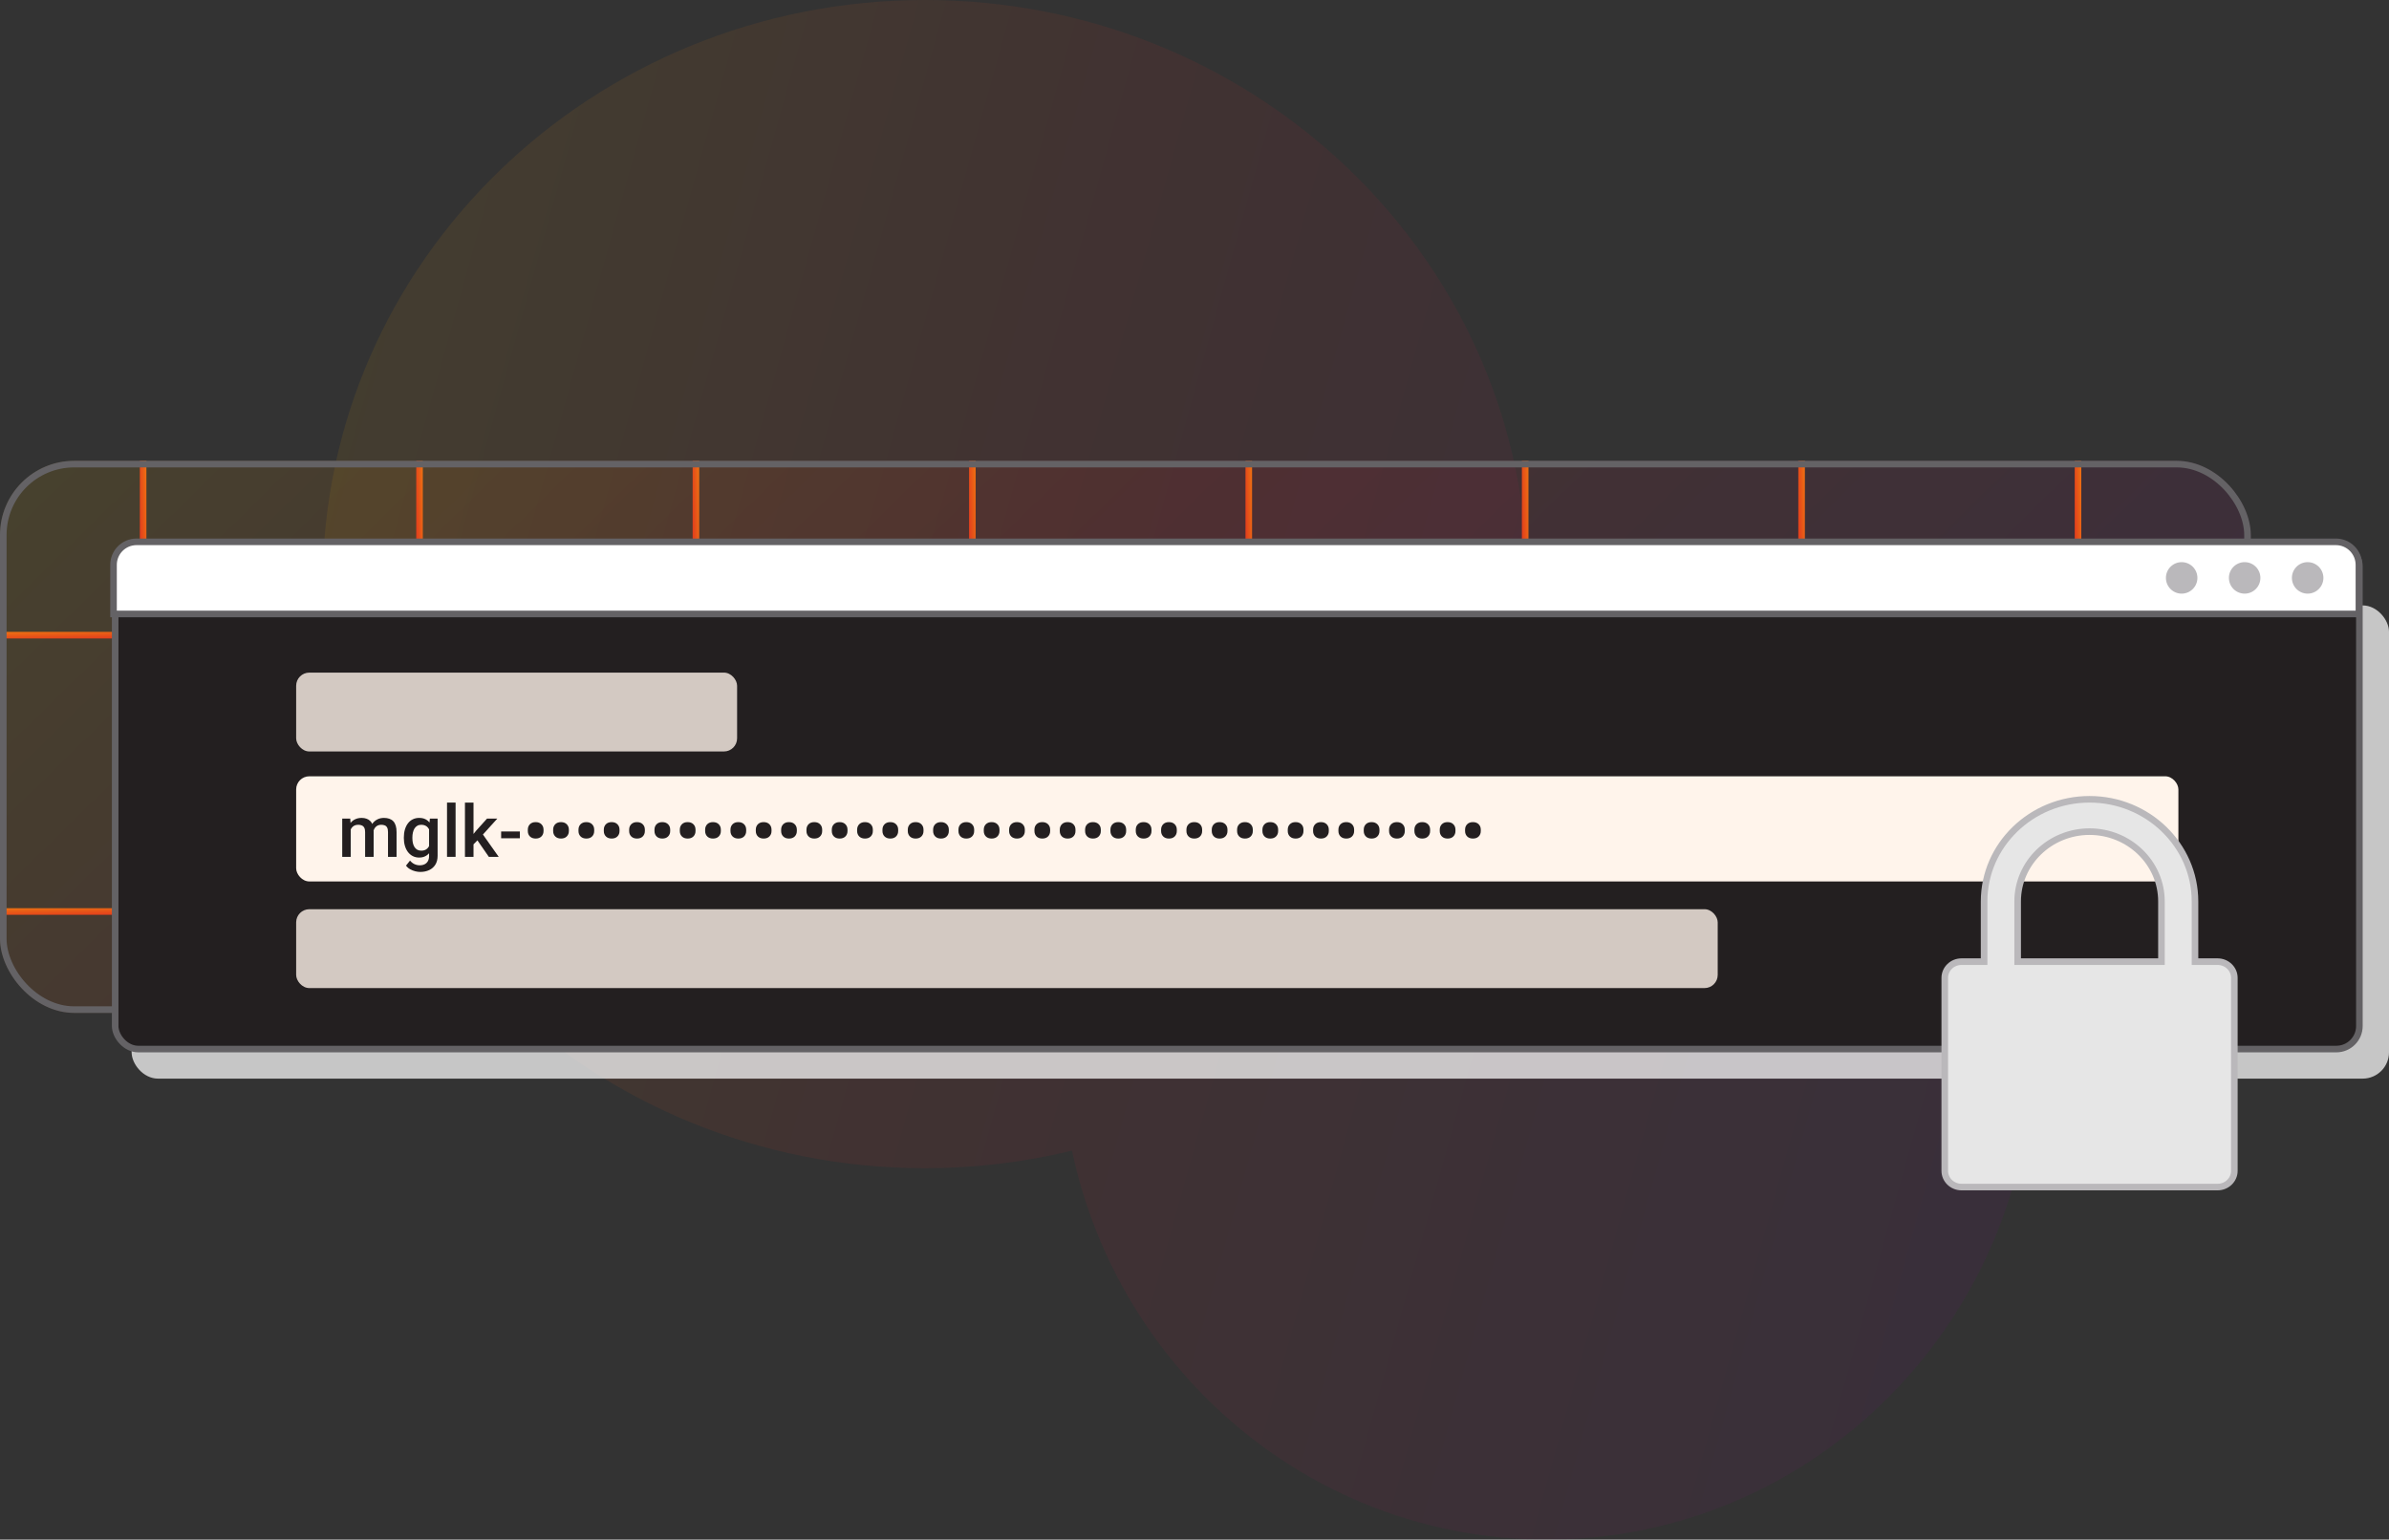 <svg width="363" height="234" viewBox="0 0 363 234" fill="none" xmlns="http://www.w3.org/2000/svg">
<rect x="0" y="0" width="363" height="234" fill="#333333" stroke="none"/>
<path opacity="0.08" d="M235.042 84.295C234.011 84.295 232.979 84.338 231.957 84.372C229.574 37.39 189.563 0 140.55 0C90.004 0 49.031 39.76 49.031 88.777C49.031 137.794 90.004 177.554 140.55 177.554C148.076 177.557 155.576 176.66 162.886 174.882C170.026 208.668 199.614 234 235.042 234C275.806 234 308.86 200.472 308.86 159.117C308.86 117.763 275.806 84.295 235.042 84.295Z" fill="url(#paint0_linear_4394_9337)"/>
<g clip-path="url(#clip0_4394_9337)">
<rect y="70.039" width="342" height="83.91" rx="11.275" fill="url(#paint1_linear_4394_9337)" fill-opacity="0.1"/>
<line x1="21.745" y1="70.039" x2="21.745" y2="248.039" stroke="url(#paint2_linear_4394_9337)"/>
<line x1="63.745" y1="70.039" x2="63.745" y2="248.039" stroke="url(#paint3_linear_4394_9337)"/>
<line x1="105.745" y1="70.039" x2="105.745" y2="248.039" stroke="url(#paint4_linear_4394_9337)"/>
<line x1="147.745" y1="70.039" x2="147.745" y2="248.039" stroke="url(#paint5_linear_4394_9337)"/>
<line x1="189.745" y1="70.039" x2="189.745" y2="248.039" stroke="url(#paint6_linear_4394_9337)"/>
<line x1="231.745" y1="70.039" x2="231.745" y2="248.039" stroke="url(#paint7_linear_4394_9337)"/>
<line x1="273.745" y1="70.039" x2="273.745" y2="248.039" stroke="url(#paint8_linear_4394_9337)"/>
<line x1="315.745" y1="70.039" x2="315.745" y2="248.039" stroke="url(#paint9_linear_4394_9337)"/>
<line y1="96.539" x2="286" y2="96.539" stroke="url(#paint10_linear_4394_9337)"/>
<line y1="138.539" x2="286" y2="138.539" stroke="url(#paint11_linear_4394_9337)"/>
</g>
<rect x="0.5" y="70.539" width="341" height="82.91" rx="10.775" stroke="#646265"/>
<rect opacity="0.72" x="20" y="92.015" width="343" height="71.923" rx="4" fill="white"/>
<rect x="17.5" y="82.526" width="341" height="76.917" rx="3.5" fill="#231F20" stroke="#646265"/>
<rect x="45" y="117.987" width="286" height="15.983" rx="2" fill="#FFF4EB"/>
<rect opacity="0.8" x="45" y="102.228" width="67" height="11.987" rx="2" fill="#FFF4EB"/>
<rect opacity="0.8" x="45" y="138.189" width="216" height="11.987" rx="2" fill="#FFF4EB"/>
<path d="M17.25 85.852C17.25 83.919 18.817 82.352 20.75 82.352H354.929C356.862 82.352 358.429 83.919 358.429 85.852V93.315H17.25V85.852Z" fill="white" stroke="#646265"/>
<ellipse cx="331.496" cy="87.833" rx="2.393" ry="2.393" fill="#BAB8BB"/>
<ellipse cx="341.067" cy="87.833" rx="2.393" ry="2.393" fill="#BAB8BB"/>
<ellipse cx="350.639" cy="87.833" rx="2.393" ry="2.393" fill="#BAB8BB"/>
<path d="M222.613 126.311V126.102C222.613 125.765 222.719 125.49 222.93 125.275C223.145 125.06 223.436 124.953 223.801 124.953C224.17 124.953 224.463 125.06 224.678 125.275C224.893 125.49 225 125.765 225 126.102V126.311C225 126.644 224.893 126.918 224.678 127.133C224.466 127.344 224.176 127.45 223.807 127.45C223.441 127.45 223.151 127.344 222.936 127.133C222.721 126.918 222.613 126.644 222.613 126.311Z" fill="#231F20"/>
<path d="M218.764 126.311V126.102C218.764 125.765 218.87 125.49 219.081 125.275C219.296 125.06 219.587 124.953 219.952 124.953C220.321 124.953 220.613 125.06 220.828 125.275C221.043 125.49 221.151 125.765 221.151 126.102V126.311C221.151 126.644 221.043 126.918 220.828 127.133C220.617 127.344 220.327 127.45 219.958 127.45C219.592 127.45 219.302 127.344 219.087 127.133C218.872 126.918 218.764 126.644 218.764 126.311Z" fill="#231F20"/>
<path d="M214.915 126.311V126.102C214.915 125.765 215.021 125.49 215.232 125.275C215.447 125.06 215.738 124.953 216.103 124.953C216.472 124.953 216.765 125.06 216.98 125.275C217.195 125.49 217.302 125.765 217.302 126.102V126.311C217.302 126.644 217.195 126.918 216.98 127.133C216.768 127.344 216.478 127.45 216.109 127.45C215.743 127.45 215.453 127.344 215.238 127.133C215.023 126.918 214.915 126.644 214.915 126.311Z" fill="#231F20"/>
<path d="M211.066 126.311V126.102C211.066 125.765 211.172 125.49 211.384 125.275C211.599 125.06 211.889 124.953 212.254 124.953C212.624 124.953 212.916 125.06 213.131 125.275C213.346 125.49 213.453 125.765 213.453 126.102V126.311C213.453 126.644 213.346 126.918 213.131 127.133C212.919 127.344 212.629 127.45 212.26 127.45C211.894 127.45 211.604 127.344 211.389 127.133C211.174 126.918 211.066 126.644 211.066 126.311Z" fill="#231F20"/>
<path d="M207.217 126.311V126.102C207.217 125.765 207.323 125.49 207.534 125.275C207.749 125.06 208.04 124.953 208.405 124.953C208.774 124.953 209.067 125.06 209.282 125.275C209.497 125.49 209.604 125.765 209.604 126.102V126.311C209.604 126.644 209.497 126.918 209.282 127.133C209.07 127.344 208.78 127.45 208.411 127.45C208.045 127.45 207.755 127.344 207.54 127.133C207.325 126.918 207.217 126.644 207.217 126.311Z" fill="#231F20"/>
<path d="M203.368 126.311V126.102C203.368 125.765 203.474 125.49 203.685 125.275C203.9 125.06 204.191 124.953 204.556 124.953C204.925 124.953 205.217 125.06 205.432 125.275C205.647 125.49 205.755 125.765 205.755 126.102V126.311C205.755 126.644 205.647 126.918 205.432 127.133C205.221 127.344 204.931 127.45 204.562 127.45C204.196 127.45 203.906 127.344 203.691 127.133C203.476 126.918 203.368 126.644 203.368 126.311Z" fill="#231F20"/>
<path d="M199.519 126.311V126.102C199.519 125.765 199.625 125.49 199.836 125.275C200.051 125.06 200.342 124.953 200.707 124.953C201.076 124.953 201.369 125.06 201.584 125.275C201.799 125.49 201.906 125.765 201.906 126.102V126.311C201.906 126.644 201.799 126.918 201.584 127.133C201.372 127.344 201.082 127.45 200.713 127.45C200.347 127.45 200.057 127.344 199.842 127.133C199.627 126.918 199.519 126.644 199.519 126.311Z" fill="#231F20"/>
<path d="M195.67 126.311V126.102C195.67 125.765 195.776 125.49 195.988 125.275C196.203 125.06 196.493 124.953 196.858 124.953C197.228 124.953 197.52 125.06 197.735 125.275C197.95 125.49 198.057 125.765 198.057 126.102V126.311C198.057 126.644 197.95 126.918 197.735 127.133C197.523 127.344 197.233 127.45 196.864 127.45C196.498 127.45 196.208 127.344 195.993 127.133C195.778 126.918 195.67 126.644 195.67 126.311Z" fill="#231F20"/>
<path d="M191.821 126.311V126.102C191.821 125.765 191.927 125.49 192.138 125.275C192.353 125.06 192.644 124.953 193.009 124.953C193.378 124.953 193.671 125.06 193.886 125.275C194.101 125.49 194.208 125.765 194.208 126.102V126.311C194.208 126.644 194.101 126.918 193.886 127.133C193.674 127.344 193.384 127.45 193.015 127.45C192.649 127.45 192.359 127.344 192.144 127.133C191.929 126.918 191.821 126.644 191.821 126.311Z" fill="#231F20"/>
<path d="M187.972 126.311V126.102C187.972 125.765 188.078 125.49 188.29 125.275C188.505 125.06 188.795 124.953 189.16 124.953C189.53 124.953 189.822 125.06 190.037 125.275C190.252 125.49 190.359 125.765 190.359 126.102V126.311C190.359 126.644 190.252 126.918 190.037 127.133C189.825 127.344 189.535 127.45 189.166 127.45C188.8 127.45 188.51 127.344 188.295 127.133C188.08 126.918 187.972 126.644 187.972 126.311Z" fill="#231F20"/>
<path d="M184.123 126.311V126.102C184.123 125.765 184.229 125.49 184.44 125.275C184.655 125.06 184.946 124.953 185.311 124.953C185.68 124.953 185.973 125.06 186.188 125.275C186.403 125.49 186.51 125.765 186.51 126.102V126.311C186.51 126.644 186.403 126.918 186.188 127.133C185.976 127.344 185.686 127.45 185.317 127.45C184.951 127.45 184.661 127.344 184.446 127.133C184.231 126.918 184.123 126.644 184.123 126.311Z" fill="#231F20"/>
<path d="M180.274 126.311V126.102C180.274 125.765 180.38 125.49 180.592 125.275C180.807 125.06 181.097 124.953 181.462 124.953C181.832 124.953 182.124 125.06 182.339 125.275C182.554 125.49 182.661 125.765 182.661 126.102V126.311C182.661 126.644 182.554 126.918 182.339 127.133C182.127 127.344 181.837 127.45 181.468 127.45C181.102 127.45 180.812 127.344 180.597 127.133C180.382 126.918 180.274 126.644 180.274 126.311Z" fill="#231F20"/>
<path d="M176.425 126.311V126.102C176.425 125.765 176.531 125.49 176.742 125.275C176.957 125.06 177.248 124.953 177.613 124.953C177.982 124.953 178.275 125.06 178.49 125.275C178.705 125.49 178.812 125.765 178.812 126.102V126.311C178.812 126.644 178.705 126.918 178.49 127.133C178.278 127.344 177.988 127.45 177.619 127.45C177.253 127.45 176.963 127.344 176.748 127.133C176.533 126.918 176.425 126.644 176.425 126.311Z" fill="#231F20"/>
<path d="M172.576 126.311V126.102C172.576 125.765 172.682 125.49 172.894 125.275C173.109 125.06 173.399 124.953 173.764 124.953C174.134 124.953 174.426 125.06 174.641 125.275C174.856 125.49 174.963 125.765 174.963 126.102V126.311C174.963 126.644 174.856 126.918 174.641 127.133C174.429 127.344 174.139 127.45 173.77 127.45C173.404 127.45 173.114 127.344 172.899 127.133C172.684 126.918 172.576 126.644 172.576 126.311Z" fill="#231F20"/>
<path d="M168.728 126.311V126.102C168.728 125.765 168.833 125.49 169.045 125.275C169.26 125.06 169.55 124.953 169.916 124.953C170.285 124.953 170.577 125.06 170.792 125.275C171.007 125.49 171.114 125.765 171.114 126.102V126.311C171.114 126.644 171.007 126.918 170.792 127.133C170.58 127.344 170.29 127.45 169.921 127.45C169.555 127.45 169.265 127.344 169.05 127.133C168.835 126.918 168.728 126.644 168.728 126.311Z" fill="#231F20"/>
<path d="M164.878 126.311V126.102C164.878 125.765 164.984 125.49 165.196 125.275C165.411 125.06 165.701 124.953 166.066 124.953C166.436 124.953 166.728 125.06 166.943 125.275C167.158 125.49 167.265 125.765 167.265 126.102V126.311C167.265 126.644 167.158 126.918 166.943 127.133C166.731 127.344 166.441 127.45 166.072 127.45C165.706 127.45 165.416 127.344 165.201 127.133C164.986 126.918 164.878 126.644 164.878 126.311Z" fill="#231F20"/>
<path d="M161.03 126.311V126.102C161.03 125.765 161.135 125.49 161.347 125.275C161.562 125.06 161.852 124.953 162.218 124.953C162.587 124.953 162.879 125.06 163.094 125.275C163.309 125.49 163.416 125.765 163.416 126.102V126.311C163.416 126.644 163.309 126.918 163.094 127.133C162.882 127.344 162.592 127.45 162.223 127.45C161.857 127.45 161.567 127.344 161.352 127.133C161.137 126.918 161.03 126.644 161.03 126.311Z" fill="#231F20"/>
<path d="M157.18 126.311V126.102C157.18 125.765 157.286 125.49 157.498 125.275C157.713 125.06 158.003 124.953 158.368 124.953C158.738 124.953 159.03 125.06 159.245 125.275C159.46 125.49 159.567 125.765 159.567 126.102V126.311C159.567 126.644 159.46 126.918 159.245 127.133C159.033 127.344 158.743 127.45 158.374 127.45C158.008 127.45 157.718 127.344 157.503 127.133C157.288 126.918 157.18 126.644 157.18 126.311Z" fill="#231F20"/>
<path d="M153.332 126.311V126.102C153.332 125.765 153.437 125.49 153.649 125.275C153.864 125.06 154.154 124.953 154.52 124.953C154.889 124.953 155.181 125.06 155.396 125.275C155.611 125.49 155.718 125.765 155.718 126.102V126.311C155.718 126.644 155.611 126.918 155.396 127.133C155.184 127.344 154.894 127.45 154.525 127.45C154.159 127.45 153.869 127.344 153.654 127.133C153.439 126.918 153.332 126.644 153.332 126.311Z" fill="#231F20"/>
<path d="M149.482 126.311V126.102C149.482 125.765 149.588 125.49 149.8 125.275C150.015 125.06 150.305 124.953 150.67 124.953C151.04 124.953 151.332 125.06 151.547 125.275C151.762 125.49 151.869 125.765 151.869 126.102V126.311C151.869 126.644 151.762 126.918 151.547 127.133C151.335 127.344 151.045 127.45 150.676 127.45C150.31 127.45 150.02 127.344 149.805 127.133C149.59 126.918 149.482 126.644 149.482 126.311Z" fill="#231F20"/>
<path d="M145.634 126.311V126.102C145.634 125.765 145.739 125.49 145.951 125.275C146.166 125.06 146.456 124.953 146.822 124.953C147.191 124.953 147.483 125.06 147.698 125.275C147.913 125.49 148.02 125.765 148.02 126.102V126.311C148.02 126.644 147.913 126.918 147.698 127.133C147.486 127.344 147.196 127.45 146.827 127.45C146.461 127.45 146.171 127.344 145.956 127.133C145.741 126.918 145.634 126.644 145.634 126.311Z" fill="#231F20"/>
<path d="M141.785 126.311V126.102C141.785 125.765 141.89 125.49 142.102 125.275C142.317 125.06 142.607 124.953 142.973 124.953C143.342 124.953 143.634 125.06 143.849 125.275C144.064 125.49 144.171 125.765 144.171 126.102V126.311C144.171 126.644 144.064 126.918 143.849 127.133C143.637 127.344 143.347 127.45 142.978 127.45C142.613 127.45 142.322 127.344 142.107 127.133C141.892 126.918 141.785 126.644 141.785 126.311Z" fill="#231F20"/>
<path d="M137.936 126.311V126.102C137.936 125.765 138.041 125.49 138.253 125.275C138.468 125.06 138.758 124.953 139.124 124.953C139.493 124.953 139.785 125.06 140 125.275C140.215 125.49 140.322 125.765 140.322 126.102V126.311C140.322 126.644 140.215 126.918 140 127.133C139.788 127.344 139.498 127.45 139.129 127.45C138.763 127.45 138.473 127.344 138.258 127.133C138.043 126.918 137.936 126.644 137.936 126.311Z" fill="#231F20"/>
<path d="M134.086 126.311V126.102C134.086 125.765 134.192 125.49 134.404 125.275C134.619 125.06 134.909 124.953 135.274 124.953C135.644 124.953 135.936 125.06 136.151 125.275C136.366 125.49 136.473 125.765 136.473 126.102V126.311C136.473 126.644 136.366 126.918 136.151 127.133C135.939 127.344 135.649 127.45 135.28 127.45C134.914 127.45 134.624 127.344 134.409 127.133C134.194 126.918 134.086 126.644 134.086 126.311Z" fill="#231F20"/>
<path d="M130.238 126.311V126.102C130.238 125.765 130.343 125.49 130.555 125.275C130.77 125.06 131.06 124.953 131.426 124.953C131.795 124.953 132.087 125.06 132.302 125.275C132.517 125.49 132.624 125.765 132.624 126.102V126.311C132.624 126.644 132.517 126.918 132.302 127.133C132.09 127.344 131.8 127.45 131.431 127.45C131.065 127.45 130.775 127.344 130.56 127.133C130.345 126.918 130.238 126.644 130.238 126.311Z" fill="#231F20"/>
<path d="M126.389 126.311V126.102C126.389 125.765 126.494 125.49 126.706 125.275C126.921 125.06 127.211 124.953 127.577 124.953C127.946 124.953 128.238 125.06 128.453 125.275C128.668 125.49 128.775 125.765 128.775 126.102V126.311C128.775 126.644 128.668 126.918 128.453 127.133C128.241 127.344 127.951 127.45 127.582 127.45C127.217 127.45 126.926 127.344 126.711 127.133C126.496 126.918 126.389 126.644 126.389 126.311Z" fill="#231F20"/>
<path d="M122.54 126.311V126.102C122.54 125.765 122.645 125.49 122.857 125.275C123.072 125.06 123.362 124.953 123.728 124.953C124.097 124.953 124.389 125.06 124.604 125.275C124.819 125.49 124.926 125.765 124.926 126.102V126.311C124.926 126.644 124.819 126.918 124.604 127.133C124.392 127.344 124.102 127.45 123.733 127.45C123.367 127.45 123.077 127.344 122.862 127.133C122.647 126.918 122.54 126.644 122.54 126.311Z" fill="#231F20"/>
<path d="M118.691 126.311V126.102C118.691 125.765 118.796 125.49 119.008 125.275C119.223 125.06 119.513 124.953 119.879 124.953C120.248 124.953 120.54 125.06 120.755 125.275C120.97 125.49 121.077 125.765 121.077 126.102V126.311C121.077 126.644 120.97 126.918 120.755 127.133C120.543 127.344 120.253 127.45 119.884 127.45C119.519 127.45 119.228 127.344 119.013 127.133C118.798 126.918 118.691 126.644 118.691 126.311Z" fill="#231F20"/>
<path d="M114.842 126.311V126.102C114.842 125.765 114.948 125.49 115.159 125.275C115.374 125.06 115.664 124.953 116.03 124.953C116.399 124.953 116.691 125.06 116.906 125.275C117.121 125.49 117.229 125.765 117.229 126.102V126.311C117.229 126.644 117.121 126.918 116.906 127.133C116.695 127.344 116.404 127.45 116.035 127.45C115.67 127.45 115.379 127.344 115.164 127.133C114.949 126.918 114.842 126.644 114.842 126.311Z" fill="#231F20"/>
<path d="M110.993 126.311V126.102C110.993 125.765 111.098 125.49 111.31 125.275C111.525 125.06 111.815 124.953 112.181 124.953C112.55 124.953 112.842 125.06 113.057 125.275C113.272 125.49 113.379 125.765 113.379 126.102V126.311C113.379 126.644 113.272 126.918 113.057 127.133C112.845 127.344 112.555 127.45 112.186 127.45C111.821 127.45 111.53 127.344 111.315 127.133C111.1 126.918 110.993 126.644 110.993 126.311Z" fill="#231F20"/>
<path d="M107.144 126.311V126.102C107.144 125.765 107.249 125.49 107.461 125.275C107.676 125.06 107.966 124.953 108.332 124.953C108.701 124.953 108.993 125.06 109.208 125.275C109.423 125.49 109.53 125.765 109.53 126.102V126.311C109.53 126.644 109.423 126.918 109.208 127.133C108.996 127.344 108.706 127.45 108.337 127.45C107.971 127.45 107.681 127.344 107.466 127.133C107.251 126.918 107.144 126.644 107.144 126.311Z" fill="#231F20"/>
<path d="M103.295 126.311V126.102C103.295 125.765 103.4 125.49 103.612 125.275C103.827 125.06 104.117 124.953 104.483 124.953C104.852 124.953 105.144 125.06 105.359 125.275C105.574 125.49 105.681 125.765 105.681 126.102V126.311C105.681 126.644 105.574 126.918 105.359 127.133C105.147 127.344 104.857 127.45 104.488 127.45C104.123 127.45 103.832 127.344 103.617 127.133C103.402 126.918 103.295 126.644 103.295 126.311Z" fill="#231F20"/>
<path d="M99.446 126.311V126.102C99.446 125.765 99.552 125.49 99.763 125.275C99.978 125.06 100.268 124.953 100.634 124.953C101.003 124.953 101.295 125.06 101.51 125.275C101.725 125.49 101.833 125.765 101.833 126.102V126.311C101.833 126.644 101.725 126.918 101.51 127.133C101.299 127.344 101.008 127.45 100.639 127.45C100.274 127.45 99.983 127.344 99.768 127.133C99.553 126.918 99.446 126.644 99.446 126.311Z" fill="#231F20"/>
<path d="M95.597 126.311V126.102C95.597 125.765 95.702 125.49 95.914 125.275C96.129 125.06 96.419 124.953 96.785 124.953C97.154 124.953 97.446 125.06 97.661 125.275C97.876 125.49 97.984 125.765 97.984 126.102V126.311C97.984 126.644 97.876 126.918 97.661 127.133C97.45 127.344 97.159 127.45 96.79 127.45C96.424 127.45 96.134 127.344 95.919 127.133C95.704 126.918 95.597 126.644 95.597 126.311Z" fill="#231F20"/>
<path d="M91.748 126.311V126.102C91.748 125.765 91.853 125.49 92.065 125.275C92.28 125.06 92.57 124.953 92.936 124.953C93.305 124.953 93.597 125.06 93.812 125.275C94.027 125.49 94.135 125.765 94.135 126.102V126.311C94.135 126.644 94.027 126.918 93.812 127.133C93.601 127.344 93.31 127.45 92.941 127.45C92.576 127.45 92.285 127.344 92.07 127.133C91.855 126.918 91.748 126.644 91.748 126.311Z" fill="#231F20"/>
<path d="M87.899 126.311V126.102C87.899 125.765 88.004 125.49 88.216 125.275C88.431 125.06 88.721 124.953 89.087 124.953C89.456 124.953 89.748 125.06 89.963 125.275C90.178 125.49 90.285 125.765 90.285 126.102V126.311C90.285 126.644 90.178 126.918 89.963 127.133C89.751 127.344 89.461 127.45 89.092 127.45C88.727 127.45 88.436 127.344 88.221 127.133C88.006 126.918 87.899 126.644 87.899 126.311Z" fill="#231F20"/>
<path d="M84.05 126.311V126.102C84.05 125.765 84.156 125.49 84.367 125.275C84.582 125.06 84.872 124.953 85.238 124.953C85.607 124.953 85.899 125.06 86.114 125.275C86.329 125.49 86.437 125.765 86.437 126.102V126.311C86.437 126.644 86.329 126.918 86.114 127.133C85.903 127.344 85.612 127.45 85.243 127.45C84.878 127.45 84.587 127.344 84.372 127.133C84.157 126.918 84.05 126.644 84.05 126.311Z" fill="#231F20"/>
<path d="M80.201 126.311V126.102C80.201 125.765 80.306 125.49 80.518 125.275C80.733 125.06 81.023 124.953 81.389 124.953C81.758 124.953 82.05 125.06 82.265 125.275C82.48 125.49 82.588 125.765 82.588 126.102V126.311C82.588 126.644 82.48 126.918 82.265 127.133C82.053 127.344 81.763 127.45 81.394 127.45C81.028 127.45 80.738 127.344 80.523 127.133C80.308 126.918 80.201 126.644 80.201 126.311Z" fill="#231F20"/>
<path d="M78.991 126.375V127.407H76.147V126.375H78.991Z" fill="#231F20"/>
<path d="M71.949 121.983V130.231H70.648V121.983H71.949ZM75.562 124.421L73.03 127.224L71.643 128.642L71.304 127.546L72.352 126.252L73.997 124.421H75.562ZM74.277 130.231L72.39 127.503L73.207 126.596L75.777 130.231H74.277Z" fill="#231F20"/>
<path d="M69.224 121.983V130.231H67.923V121.983H69.224Z" fill="#231F20"/>
<path d="M65.316 124.421H66.493V130.07C66.493 130.593 66.382 131.037 66.16 131.402C65.937 131.767 65.627 132.044 65.23 132.234C64.832 132.427 64.371 132.524 63.848 132.524C63.626 132.524 63.379 132.492 63.106 132.427C62.837 132.363 62.576 132.259 62.321 132.116C62.071 131.976 61.861 131.792 61.692 131.563L62.3 130.8C62.508 131.047 62.737 131.228 62.988 131.343C63.239 131.457 63.502 131.515 63.778 131.515C64.076 131.515 64.328 131.459 64.536 131.348C64.748 131.241 64.911 131.081 65.025 130.87C65.14 130.659 65.197 130.401 65.197 130.097V125.737L65.316 124.421ZM61.364 127.39V127.278C61.364 126.837 61.418 126.436 61.526 126.075C61.633 125.71 61.787 125.396 61.988 125.135C62.189 124.87 62.432 124.668 62.719 124.528C63.006 124.385 63.33 124.313 63.692 124.313C64.069 124.313 64.389 124.381 64.654 124.518C64.923 124.654 65.147 124.849 65.326 125.103C65.506 125.353 65.645 125.654 65.746 126.005C65.85 126.352 65.927 126.739 65.977 127.165V127.525C65.93 127.94 65.851 128.319 65.74 128.663C65.629 129.007 65.482 129.304 65.299 129.555C65.117 129.805 64.891 129.998 64.622 130.134C64.357 130.271 64.043 130.339 63.681 130.339C63.327 130.339 63.006 130.265 62.719 130.118C62.436 129.972 62.192 129.766 61.988 129.501C61.787 129.236 61.633 128.924 61.526 128.566C61.418 128.205 61.364 127.813 61.364 127.39ZM62.66 127.278V127.39C62.66 127.655 62.685 127.902 62.735 128.131C62.789 128.361 62.87 128.563 62.977 128.738C63.088 128.91 63.228 129.046 63.397 129.146C63.569 129.243 63.771 129.291 64.004 129.291C64.309 129.291 64.558 129.227 64.751 129.098C64.948 128.969 65.099 128.796 65.203 128.577C65.31 128.355 65.385 128.108 65.428 127.836V126.864C65.407 126.653 65.362 126.456 65.294 126.274C65.23 126.091 65.142 125.932 65.031 125.796C64.92 125.656 64.78 125.549 64.611 125.473C64.443 125.395 64.244 125.355 64.015 125.355C63.782 125.355 63.579 125.405 63.407 125.506C63.235 125.606 63.094 125.744 62.983 125.919C62.875 126.095 62.794 126.299 62.741 126.531C62.687 126.764 62.66 127.013 62.66 127.278Z" fill="#231F20"/>
<path d="M53.295 125.602V130.231H52V124.421H53.22L53.295 125.602ZM53.086 127.111L52.645 127.106C52.645 126.705 52.695 126.334 52.796 125.994C52.896 125.654 53.043 125.359 53.236 125.108C53.43 124.854 53.67 124.659 53.957 124.523C54.247 124.383 54.582 124.313 54.962 124.313C55.227 124.313 55.469 124.353 55.688 124.432C55.91 124.507 56.102 124.627 56.263 124.791C56.428 124.956 56.553 125.167 56.639 125.425C56.729 125.683 56.774 125.994 56.774 126.359V130.231H55.478V126.472C55.478 126.189 55.435 125.967 55.349 125.806C55.267 125.645 55.147 125.531 54.989 125.463C54.835 125.391 54.65 125.355 54.435 125.355C54.191 125.355 53.984 125.402 53.812 125.495C53.643 125.588 53.505 125.715 53.398 125.876C53.29 126.037 53.211 126.223 53.161 126.435C53.111 126.646 53.086 126.871 53.086 127.111ZM56.693 126.768L56.086 126.902C56.086 126.551 56.134 126.22 56.231 125.908C56.331 125.593 56.476 125.318 56.666 125.081C56.86 124.842 57.098 124.654 57.381 124.518C57.664 124.381 57.989 124.313 58.354 124.313C58.651 124.313 58.917 124.355 59.15 124.437C59.386 124.516 59.587 124.641 59.752 124.813C59.917 124.985 60.042 125.208 60.128 125.484C60.214 125.756 60.257 126.086 60.257 126.472V130.231H58.956V126.467C58.956 126.173 58.913 125.946 58.827 125.785C58.745 125.624 58.626 125.513 58.472 125.452C58.318 125.387 58.134 125.355 57.919 125.355C57.718 125.355 57.541 125.393 57.386 125.468C57.236 125.54 57.109 125.642 57.005 125.774C56.901 125.903 56.822 126.052 56.768 126.22C56.718 126.388 56.693 126.571 56.693 126.768Z" fill="#231F20"/>
<path d="M333.522 145.658V146.158H334.022H336.95C338.37 146.158 339.5 147.273 339.5 148.616V177.962C339.5 179.305 338.37 180.42 336.95 180.42H298.05C296.627 180.42 295.5 179.305 295.5 177.962V148.616C295.5 147.273 296.627 146.158 298.05 146.158H300.977H301.477V145.658V137.01C301.477 128.464 308.649 121.484 317.5 121.484C326.349 121.484 333.522 128.465 333.522 137.01V145.658ZM327.924 146.158H328.424V145.658V137.01C328.424 131.144 323.51 126.399 317.5 126.399C311.489 126.399 306.575 131.144 306.575 137.01V145.658V146.158H307.075H327.924Z" fill="#E6E6E6" stroke="#BAB8BB"/>
<defs>
<linearGradient id="paint0_linear_4394_9337" x1="49.031" y1="0" x2="350.58" y2="83.709" gradientUnits="userSpaceOnUse">
<stop stop-color="#FFC500"/>
<stop offset="0.411" stop-color="#DC2223"/>
<stop offset="1" stop-color="#720096"/>
</linearGradient>
<linearGradient id="paint1_linear_4394_9337" x1="0" y1="70.039" x2="209.739" y2="283.751" gradientUnits="userSpaceOnUse">
<stop stop-color="#FFC500"/>
<stop offset="0.411" stop-color="#DC2223"/>
<stop offset="1" stop-color="#720096"/>
</linearGradient>
<linearGradient id="paint2_linear_4394_9337" x1="21.245" y1="-20.896" x2="10.845" y2="-20.532" gradientUnits="userSpaceOnUse">
<stop stop-color="#FFC500"/>
<stop offset="0.411" stop-color="#DC2223"/>
<stop offset="1" stop-color="#720096"/>
</linearGradient>
<linearGradient id="paint3_linear_4394_9337" x1="63.245" y1="-20.896" x2="52.845" y2="-20.532" gradientUnits="userSpaceOnUse">
<stop stop-color="#FFC500"/>
<stop offset="0.411" stop-color="#DC2223"/>
<stop offset="1" stop-color="#720096"/>
</linearGradient>
<linearGradient id="paint4_linear_4394_9337" x1="105.245" y1="-20.896" x2="94.845" y2="-20.532" gradientUnits="userSpaceOnUse">
<stop stop-color="#FFC500"/>
<stop offset="0.411" stop-color="#DC2223"/>
<stop offset="1" stop-color="#720096"/>
</linearGradient>
<linearGradient id="paint5_linear_4394_9337" x1="147.245" y1="-20.896" x2="136.845" y2="-20.532" gradientUnits="userSpaceOnUse">
<stop stop-color="#FFC500"/>
<stop offset="0.411" stop-color="#DC2223"/>
<stop offset="1" stop-color="#720096"/>
</linearGradient>
<linearGradient id="paint6_linear_4394_9337" x1="189.245" y1="-20.896" x2="178.845" y2="-20.532" gradientUnits="userSpaceOnUse">
<stop stop-color="#FFC500"/>
<stop offset="0.411" stop-color="#DC2223"/>
<stop offset="1" stop-color="#720096"/>
</linearGradient>
<linearGradient id="paint7_linear_4394_9337" x1="231.245" y1="-20.896" x2="220.845" y2="-20.532" gradientUnits="userSpaceOnUse">
<stop stop-color="#FFC500"/>
<stop offset="0.411" stop-color="#DC2223"/>
<stop offset="1" stop-color="#720096"/>
</linearGradient>
<linearGradient id="paint8_linear_4394_9337" x1="273.245" y1="-20.896" x2="262.845" y2="-20.532" gradientUnits="userSpaceOnUse">
<stop stop-color="#FFC500"/>
<stop offset="0.411" stop-color="#DC2223"/>
<stop offset="1" stop-color="#720096"/>
</linearGradient>
<linearGradient id="paint9_linear_4394_9337" x1="315.245" y1="-20.896" x2="304.845" y2="-20.532" gradientUnits="userSpaceOnUse">
<stop stop-color="#FFC500"/>
<stop offset="0.411" stop-color="#DC2223"/>
<stop offset="1" stop-color="#720096"/>
</linearGradient>
<linearGradient id="paint10_linear_4394_9337" x1="-146.109" y1="97.039" x2="-145.882" y2="107.446" gradientUnits="userSpaceOnUse">
<stop stop-color="#FFC500"/>
<stop offset="0.411" stop-color="#DC2223"/>
<stop offset="1" stop-color="#720096"/>
</linearGradient>
<linearGradient id="paint11_linear_4394_9337" x1="-146.109" y1="139.039" x2="-145.882" y2="149.446" gradientUnits="userSpaceOnUse">
<stop stop-color="#FFC500"/>
<stop offset="0.411" stop-color="#DC2223"/>
<stop offset="1" stop-color="#720096"/>
</linearGradient>
<clipPath id="clip0_4394_9337">
<rect y="70.039" width="342" height="83.91" rx="11.275" fill="white"/>
</clipPath>
</defs>
</svg>

